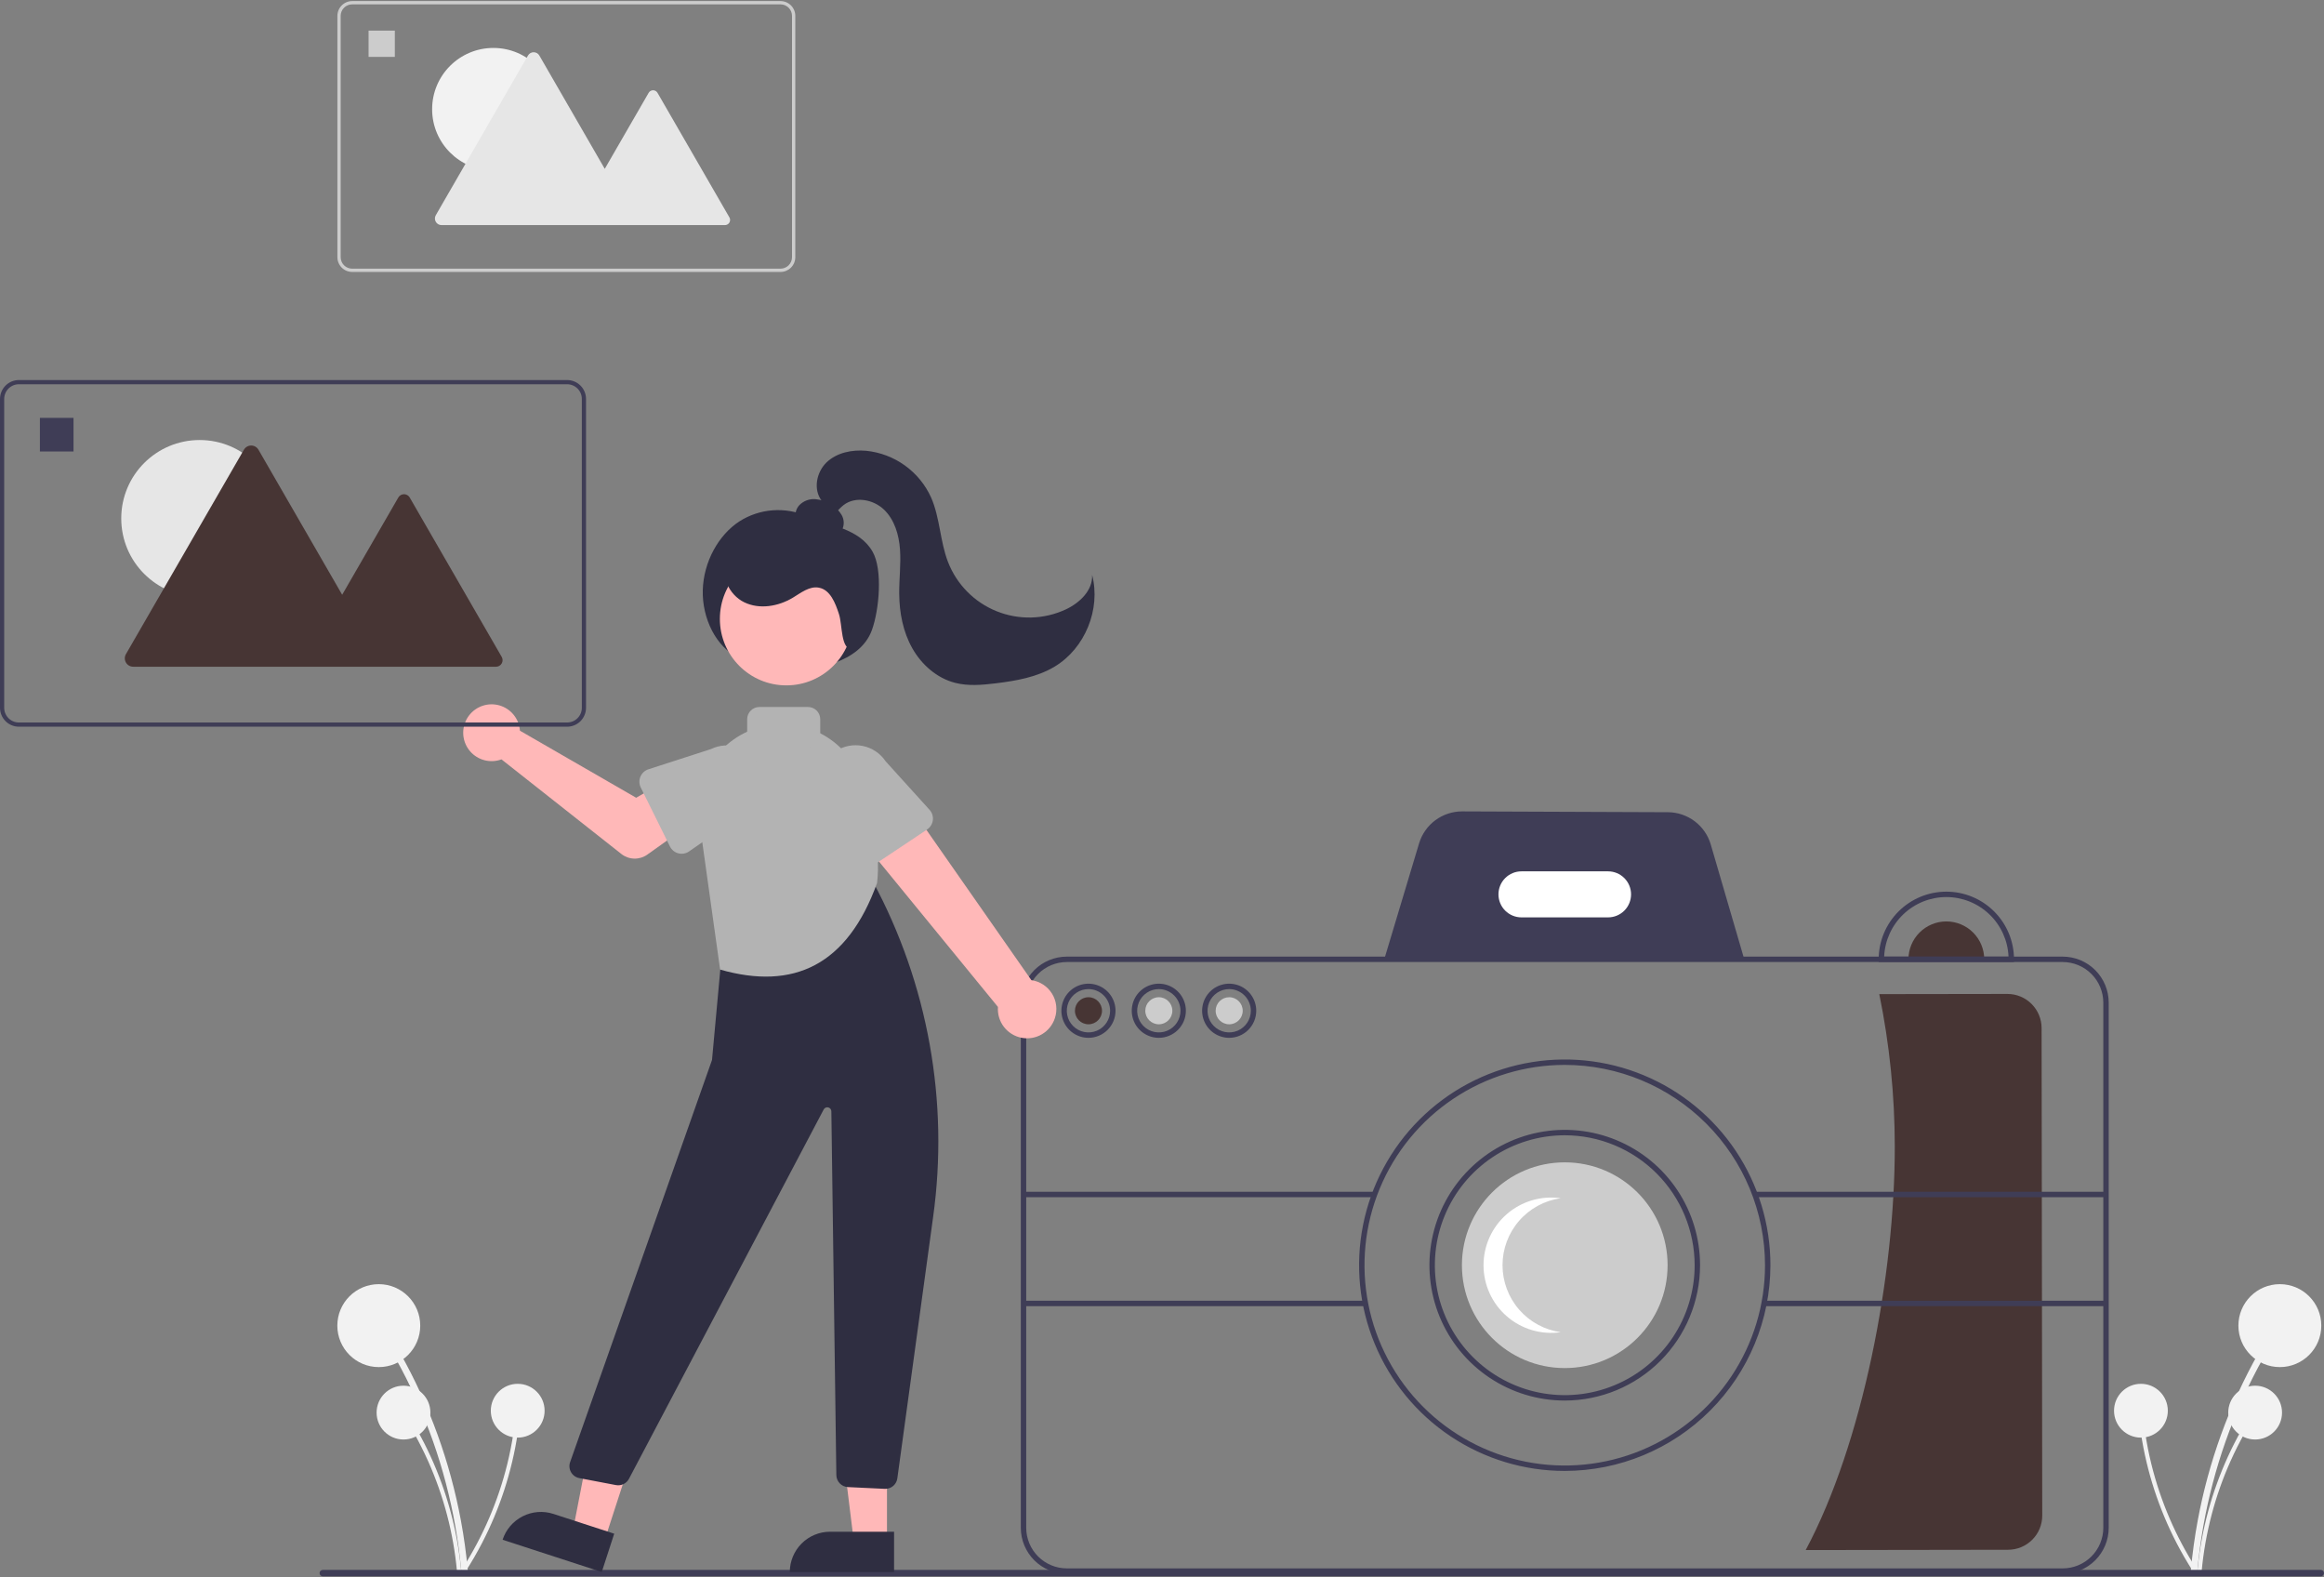 <svg width="224" height="152" viewBox="0 0 224 152" fill="none" xmlns="http://www.w3.org/2000/svg">
<rect x="0" y="0" width="224" height="152" fill="#808080" stroke="none"/>
<g clip-path="url(#clip0_231_877)">
<path d="M211.799 151.299C212.323 145.651 213.772 140.128 216.086 134.95C216.731 133.509 217.441 132.1 218.216 130.723C218.255 130.651 218.264 130.566 218.242 130.487C218.22 130.409 218.168 130.342 218.097 130.3C218.027 130.259 217.943 130.247 217.863 130.266C217.784 130.285 217.715 130.335 217.671 130.404C214.853 135.422 212.879 140.868 211.828 146.526C211.535 148.105 211.315 149.697 211.168 151.299C211.131 151.703 211.762 151.7 211.799 151.299Z" fill="#F2F2F2"/>
<path d="M219.744 131.735C221.951 131.735 223.74 129.946 223.74 127.739C223.74 125.532 221.951 123.743 219.744 123.743C217.538 123.743 215.749 125.532 215.749 127.739C215.749 129.946 217.538 131.735 219.744 131.735Z" fill="#F2F2F2"/>
<path d="M212.208 151.405C212.548 147.741 213.487 144.158 214.989 140.799C215.407 139.864 215.868 138.95 216.371 138.056C216.396 138.009 216.402 137.955 216.388 137.903C216.373 137.852 216.34 137.809 216.294 137.782C216.248 137.755 216.194 137.747 216.142 137.76C216.09 137.772 216.046 137.805 216.017 137.85C214.189 141.104 212.908 144.638 212.226 148.308C212.036 149.333 211.894 150.365 211.798 151.405C211.774 151.667 212.184 151.665 212.208 151.405Z" fill="#F2F2F2"/>
<path d="M217.362 138.713C218.794 138.713 219.955 137.552 219.955 136.12C219.955 134.689 218.794 133.528 217.362 133.528C215.931 133.528 214.77 134.689 214.77 136.12C214.77 137.552 215.931 138.713 217.362 138.713Z" fill="#F2F2F2"/>
<path d="M211.691 151.16C209.706 148.062 208.243 144.659 207.361 141.087C207.116 140.092 206.917 139.088 206.764 138.074C206.755 138.022 206.726 137.975 206.683 137.944C206.64 137.912 206.587 137.899 206.534 137.906C206.482 137.913 206.434 137.94 206.401 137.982C206.368 138.023 206.353 138.076 206.358 138.129C206.918 141.82 208.082 145.394 209.801 148.707C210.282 149.632 210.805 150.534 211.369 151.412C211.511 151.633 211.833 151.38 211.691 151.16Z" fill="#F2F2F2"/>
<path d="M206.355 138.531C207.786 138.531 208.947 137.37 208.947 135.938C208.947 134.507 207.786 133.346 206.355 133.346C204.923 133.346 203.762 134.507 203.762 135.938C203.762 137.37 204.923 138.531 206.355 138.531Z" fill="#F2F2F2"/>
<path d="M44.455 151.299C43.931 145.651 42.482 140.128 40.168 134.95C39.523 133.509 38.813 132.1 38.038 130.723C37.999 130.651 37.99 130.566 38.012 130.488C38.034 130.409 38.086 130.342 38.156 130.3C38.227 130.259 38.311 130.247 38.391 130.266C38.47 130.285 38.539 130.335 38.583 130.404C41.401 135.422 43.375 140.868 44.426 146.526C44.719 148.105 44.939 149.697 45.086 151.299C45.123 151.703 44.492 151.7 44.455 151.299Z" fill="#F2F2F2"/>
<path d="M36.51 131.735C38.716 131.735 40.505 129.946 40.505 127.739C40.505 125.532 38.716 123.743 36.51 123.743C34.303 123.743 32.514 125.532 32.514 127.739C32.514 129.946 34.303 131.735 36.51 131.735Z" fill="#F2F2F2"/>
<path d="M44.046 151.405C43.706 147.741 42.766 144.158 41.265 140.799C40.846 139.864 40.386 138.95 39.883 138.056C39.858 138.009 39.852 137.955 39.866 137.903C39.88 137.852 39.914 137.809 39.96 137.782C40.006 137.755 40.06 137.747 40.112 137.76C40.163 137.772 40.208 137.805 40.236 137.85C42.065 141.104 43.345 144.638 44.028 148.308C44.217 149.333 44.36 150.365 44.455 151.405C44.48 151.667 44.07 151.665 44.046 151.405Z" fill="#F2F2F2"/>
<path d="M38.892 138.713C40.323 138.713 41.484 137.552 41.484 136.12C41.484 134.689 40.323 133.528 38.892 133.528C37.46 133.528 36.299 134.689 36.299 136.12C36.299 137.552 37.46 138.713 38.892 138.713Z" fill="#F2F2F2"/>
<path d="M44.562 151.16C46.548 148.062 48.011 144.659 48.893 141.087C49.138 140.092 49.337 139.088 49.49 138.074C49.499 138.022 49.528 137.975 49.571 137.944C49.613 137.912 49.667 137.899 49.719 137.906C49.772 137.913 49.82 137.94 49.853 137.982C49.886 138.023 49.901 138.076 49.896 138.129C49.335 141.82 48.172 145.394 46.452 148.707C45.972 149.632 45.449 150.534 44.885 151.412C44.743 151.633 44.421 151.38 44.562 151.16Z" fill="#F2F2F2"/>
<path d="M49.899 138.531C51.331 138.531 52.492 137.37 52.492 135.938C52.492 134.507 51.331 133.346 49.899 133.346C48.468 133.346 47.307 134.507 47.307 135.938C47.307 137.37 48.468 138.531 49.899 138.531Z" fill="#F2F2F2"/>
<path d="M196.781 99.061L196.843 146.043C196.843 146.915 196.498 147.752 195.882 148.369C195.266 148.987 194.43 149.335 193.558 149.337L174.042 149.366C179.536 139.089 182.647 122.913 182.629 110.444C182.624 105.523 182.124 100.615 181.136 95.795L193.486 95.777C194.358 95.776 195.195 96.122 195.812 96.738C196.43 97.354 196.778 98.189 196.781 99.061Z" fill="#473534"/>
<path d="M223.689 151.897H31.111C31.029 151.897 30.95 151.864 30.892 151.806C30.834 151.747 30.801 151.668 30.801 151.586C30.801 151.504 30.834 151.425 30.892 151.367C30.95 151.309 31.029 151.276 31.111 151.276H223.689C223.772 151.276 223.851 151.308 223.909 151.367C223.967 151.425 224 151.504 224 151.586C224 151.669 223.967 151.748 223.909 151.806C223.851 151.864 223.772 151.897 223.689 151.897Z" fill="#3F3D56"/>
<path d="M168.182 92.64L133.402 92.504L136.784 81.252C137.054 80.368 137.6 79.593 138.341 79.042C139.083 78.49 139.982 78.191 140.906 78.187H140.923L160.774 78.265C161.701 78.272 162.601 78.578 163.342 79.135C164.083 79.693 164.625 80.473 164.889 81.362L168.182 92.64Z" fill="#3F3D56"/>
<path d="M187.599 88.79C186.631 88.79 185.702 89.175 185.017 89.86C184.332 90.544 183.947 91.473 183.947 92.442H191.251C191.251 91.473 190.866 90.544 190.181 89.86C189.496 89.175 188.568 88.79 187.599 88.79Z" fill="#473534"/>
<path d="M198.815 151.653H102.825C101.65 151.652 100.523 151.184 99.691 150.353C98.86 149.521 98.392 148.394 98.391 147.219V96.615C98.392 95.44 98.86 94.312 99.691 93.481C100.523 92.65 101.65 92.182 102.825 92.181H198.815C199.991 92.182 201.118 92.65 201.95 93.481C202.781 94.312 203.248 95.44 203.25 96.615V147.219C203.248 148.394 202.781 149.521 201.95 150.353C201.118 151.184 199.991 151.652 198.815 151.653ZM102.825 92.703C101.788 92.704 100.794 93.116 100.06 93.85C99.327 94.583 98.914 95.578 98.913 96.615V147.219C98.914 148.256 99.327 149.251 100.06 149.984C100.794 150.718 101.788 151.13 102.825 151.131H198.815C199.853 151.13 200.847 150.718 201.581 149.984C202.314 149.251 202.727 148.256 202.728 147.219V96.615C202.727 95.578 202.314 94.583 201.581 93.85C200.847 93.116 199.853 92.704 198.815 92.703H102.825Z" fill="#3F3D56"/>
<path d="M154.994 88.399H146.647C146.059 88.399 145.495 88.165 145.079 87.749C144.663 87.334 144.43 86.769 144.43 86.181C144.43 85.594 144.663 85.029 145.079 84.614C145.495 84.198 146.059 83.964 146.647 83.964H154.994C155.582 83.964 156.146 84.198 156.562 84.614C156.977 85.029 157.211 85.594 157.211 86.181C157.211 86.769 156.977 87.334 156.562 87.749C156.146 88.165 155.582 88.399 154.994 88.399Z" fill="white"/>
<path d="M150.82 141.741C146.899 141.741 143.067 140.578 139.806 138.4C136.546 136.222 134.006 133.126 132.505 129.503C131.005 125.881 130.612 121.895 131.377 118.05C132.142 114.204 134.03 110.672 136.802 107.899C139.575 105.127 143.107 103.239 146.953 102.474C150.798 101.709 154.784 102.102 158.406 103.602C162.029 105.102 165.125 107.643 167.303 110.903C169.481 114.163 170.644 117.996 170.644 121.917C170.638 127.173 168.548 132.212 164.831 135.928C161.115 139.645 156.076 141.735 150.82 141.741ZM150.82 102.615C147.002 102.615 143.271 103.747 140.096 105.868C136.922 107.989 134.448 111.003 132.987 114.53C131.526 118.057 131.144 121.938 131.889 125.683C132.633 129.427 134.472 132.866 137.171 135.566C139.871 138.265 143.31 140.104 147.054 140.849C150.799 141.593 154.68 141.211 158.207 139.75C161.734 138.289 164.748 135.815 166.869 132.641C168.99 129.467 170.122 125.735 170.122 121.917C170.117 116.8 168.081 111.893 164.463 108.275C160.844 104.656 155.938 102.62 150.82 102.615Z" fill="#3F3D56"/>
<path d="M150.82 134.959C148.24 134.959 145.719 134.194 143.574 132.761C141.429 131.328 139.758 129.291 138.771 126.908C137.783 124.525 137.525 121.902 138.028 119.372C138.532 116.843 139.774 114.519 141.598 112.695C143.422 110.871 145.746 109.629 148.276 109.125C150.805 108.622 153.428 108.88 155.811 109.868C158.194 110.855 160.231 112.526 161.664 114.671C163.097 116.816 163.862 119.337 163.862 121.917C163.858 125.375 162.483 128.69 160.038 131.135C157.593 133.58 154.278 134.955 150.82 134.959ZM150.82 109.396C148.344 109.396 145.923 110.131 143.864 111.507C141.805 112.882 140.2 114.838 139.253 117.126C138.305 119.413 138.057 121.931 138.54 124.359C139.023 126.788 140.216 129.019 141.967 130.77C143.718 132.521 145.949 133.714 148.377 134.197C150.806 134.68 153.324 134.432 155.611 133.484C157.899 132.537 159.855 130.932 161.23 128.873C162.606 126.814 163.34 124.393 163.34 121.917C163.337 118.597 162.016 115.415 159.669 113.068C157.322 110.721 154.139 109.4 150.82 109.396Z" fill="#3F3D56"/>
<path d="M150.82 131.829C156.294 131.829 160.732 127.391 160.732 121.917C160.732 116.443 156.294 112.005 150.82 112.005C145.346 112.005 140.908 116.443 140.908 121.917C140.908 127.391 145.346 131.829 150.82 131.829Z" fill="#CCCCCC"/>
<path d="M144.821 121.917C144.821 120.346 145.388 118.827 146.419 117.641C147.449 116.455 148.873 115.681 150.429 115.461C149.504 115.329 148.562 115.398 147.666 115.662C146.771 115.926 145.942 116.38 145.237 116.992C144.531 117.604 143.966 118.36 143.578 119.21C143.19 120.06 142.99 120.983 142.99 121.917C142.99 122.851 143.19 123.774 143.578 124.623C143.966 125.473 144.531 126.23 145.237 126.842C145.942 127.454 146.771 127.907 147.666 128.172C148.562 128.436 149.504 128.504 150.429 128.373C148.873 128.153 147.449 127.379 146.419 126.192C145.388 125.006 144.821 123.488 144.821 121.917Z" fill="white"/>
<path d="M194.12 92.703H181.078V92.442C181.078 90.712 181.765 89.054 182.988 87.831C184.211 86.608 185.87 85.921 187.599 85.921C189.329 85.921 190.987 86.608 192.21 87.831C193.433 89.054 194.12 90.712 194.12 92.442V92.703ZM181.605 92.181H193.593C193.526 90.636 192.865 89.177 191.748 88.108C190.631 87.039 189.145 86.442 187.599 86.442C186.053 86.442 184.567 87.039 183.45 88.108C182.334 89.177 181.673 90.636 181.605 92.181Z" fill="#3F3D56"/>
<path d="M104.912 100.006C104.396 100.006 103.892 99.853 103.463 99.567C103.034 99.28 102.7 98.873 102.502 98.396C102.305 97.919 102.253 97.395 102.354 96.889C102.454 96.383 102.703 95.918 103.068 95.553C103.432 95.189 103.897 94.94 104.403 94.839C104.909 94.739 105.434 94.79 105.91 94.988C106.387 95.185 106.794 95.52 107.081 95.949C107.368 96.377 107.521 96.882 107.521 97.398C107.52 98.089 107.245 98.752 106.756 99.241C106.267 99.73 105.604 100.005 104.912 100.006ZM104.912 95.311C104.499 95.311 104.096 95.433 103.753 95.663C103.41 95.892 103.142 96.218 102.984 96.599C102.826 96.981 102.785 97.4 102.865 97.805C102.946 98.21 103.145 98.581 103.437 98.873C103.728 99.165 104.1 99.364 104.505 99.444C104.91 99.525 105.329 99.484 105.711 99.326C106.092 99.168 106.418 98.9 106.647 98.557C106.876 98.214 106.999 97.81 106.999 97.398C106.998 96.844 106.778 96.314 106.387 95.923C105.996 95.532 105.465 95.312 104.912 95.311Z" fill="#3F3D56"/>
<path d="M104.912 98.702C105.632 98.702 106.216 98.118 106.216 97.398C106.216 96.677 105.632 96.094 104.912 96.094C104.192 96.094 103.608 96.677 103.608 97.398C103.608 98.118 104.192 98.702 104.912 98.702Z" fill="#473534"/>
<path d="M111.694 98.702C112.414 98.702 112.998 98.118 112.998 97.398C112.998 96.677 112.414 96.094 111.694 96.094C110.974 96.094 110.39 96.677 110.39 97.398C110.39 98.118 110.974 98.702 111.694 98.702Z" fill="#CCCCCC"/>
<path d="M118.476 98.702C119.196 98.702 119.78 98.118 119.78 97.398C119.78 96.677 119.196 96.094 118.476 96.094C117.755 96.094 117.171 96.677 117.171 97.398C117.171 98.118 117.755 98.702 118.476 98.702Z" fill="#CCCCCC"/>
<path d="M111.694 100.006C111.178 100.006 110.674 99.853 110.245 99.567C109.816 99.28 109.481 98.873 109.284 98.396C109.087 97.919 109.035 97.395 109.136 96.889C109.236 96.383 109.485 95.918 109.849 95.553C110.214 95.189 110.679 94.94 111.185 94.839C111.691 94.739 112.215 94.79 112.692 94.988C113.169 95.185 113.576 95.52 113.863 95.949C114.149 96.377 114.302 96.882 114.302 97.398C114.302 98.089 114.026 98.752 113.537 99.241C113.048 99.73 112.385 100.005 111.694 100.006ZM111.694 95.311C111.281 95.311 110.878 95.433 110.535 95.663C110.191 95.892 109.924 96.218 109.766 96.599C109.608 96.981 109.567 97.4 109.647 97.805C109.728 98.21 109.926 98.581 110.218 98.873C110.51 99.165 110.882 99.364 111.287 99.444C111.692 99.525 112.111 99.484 112.492 99.326C112.874 99.168 113.2 98.9 113.429 98.557C113.658 98.214 113.781 97.81 113.781 97.398C113.78 96.844 113.56 96.314 113.169 95.923C112.778 95.532 112.247 95.312 111.694 95.311Z" fill="#3F3D56"/>
<path d="M118.476 100.006C117.96 100.006 117.455 99.853 117.026 99.567C116.597 99.28 116.263 98.873 116.066 98.396C115.868 97.919 115.817 97.395 115.917 96.889C116.018 96.383 116.266 95.918 116.631 95.553C116.996 95.189 117.461 94.94 117.967 94.839C118.473 94.739 118.997 94.79 119.474 94.988C119.95 95.185 120.358 95.52 120.644 95.949C120.931 96.377 121.084 96.882 121.084 97.398C121.083 98.089 120.808 98.752 120.319 99.241C119.83 99.73 119.167 100.005 118.476 100.006ZM118.476 95.311C118.063 95.311 117.659 95.433 117.316 95.663C116.973 95.892 116.706 96.218 116.548 96.599C116.39 96.981 116.348 97.4 116.429 97.805C116.509 98.21 116.708 98.581 117 98.873C117.292 99.165 117.664 99.364 118.069 99.444C118.473 99.525 118.893 99.484 119.274 99.326C119.655 99.168 119.981 98.9 120.211 98.557C120.44 98.214 120.562 97.81 120.562 97.398C120.562 96.844 120.342 96.314 119.95 95.923C119.559 95.532 119.029 95.312 118.476 95.311Z" fill="#3F3D56"/>
<path d="M132.561 114.841H98.652V115.363H132.561V114.841Z" fill="#3F3D56"/>
<path d="M131.719 125.341H98.652V125.863H131.719V125.341Z" fill="#3F3D56"/>
<path d="M202.989 114.841H169.079V115.363H202.989V114.841Z" fill="#3F3D56"/>
<path d="M202.929 125.341H169.862V125.863H202.929V125.341Z" fill="#3F3D56"/>
<path d="M71.165 63.352C69.049 62.38 67.659 59.602 67.738 56.861C67.817 54.121 69.259 51.559 71.248 50.252C72.217 49.631 73.326 49.26 74.474 49.174C75.623 49.087 76.774 49.287 77.826 49.755C79.96 50.664 82.826 50.911 84.109 53.169C85.095 54.905 84.74 58.776 84.042 60.706C83.439 62.373 81.963 63.313 80.525 63.839C78.933 64.416 77.235 64.644 75.547 64.508C73.859 64.372 72.22 63.875 70.74 63.051" fill="#2F2E41"/>
<path d="M58.267 148.446L55.226 147.457L57.595 135.257L62.083 136.717L58.267 148.446Z" fill="#FFB8B8"/>
<path d="M53.337 145.881L59.201 147.789L58 151.482L48.443 148.373C48.6 147.888 48.852 147.439 49.184 147.051C49.515 146.664 49.919 146.345 50.374 146.114C50.828 145.882 51.324 145.743 51.832 145.703C52.34 145.663 52.852 145.724 53.337 145.881Z" fill="#2F2E41"/>
<path d="M85.491 148.513L82.293 148.512L80.772 136.178L85.492 136.178L85.491 148.513Z" fill="#FFB8B8"/>
<path d="M80.009 147.599H86.176V151.482H76.126C76.126 150.972 76.226 150.467 76.422 149.996C76.617 149.525 76.903 149.097 77.263 148.736C77.624 148.375 78.052 148.089 78.523 147.894C78.994 147.699 79.499 147.599 80.009 147.599Z" fill="#2F2E41"/>
<path d="M85.33 143.468C85.311 143.468 85.292 143.467 85.272 143.466L81.729 143.297C81.43 143.283 81.149 143.155 80.941 142.94C80.734 142.725 80.615 142.44 80.611 142.141L80.131 107.086C80.129 106.999 80.099 106.915 80.045 106.847C79.991 106.779 79.915 106.731 79.831 106.711C79.746 106.691 79.657 106.699 79.578 106.735C79.499 106.771 79.434 106.832 79.393 106.909L60.624 142.499C60.507 142.722 60.322 142.901 60.095 143.01C59.868 143.119 59.613 143.152 59.366 143.104L55.839 142.432C55.673 142.401 55.516 142.334 55.378 142.236C55.24 142.138 55.125 142.011 55.041 141.864C54.957 141.718 54.905 141.555 54.89 141.386C54.874 141.218 54.895 141.048 54.952 140.889L68.628 102.14L69.68 90.678C69.703 90.41 69.818 90.159 70.005 89.967C70.192 89.775 70.44 89.652 70.707 89.621C74.692 89.132 80.26 85.867 82.469 84.486C82.604 84.4 82.756 84.344 82.915 84.32C83.073 84.296 83.235 84.305 83.39 84.347C83.546 84.389 83.692 84.463 83.819 84.564C83.946 84.664 84.051 84.79 84.128 84.933C89.449 94.822 91.484 106.148 89.939 117.271L86.491 142.453C86.454 142.734 86.316 142.992 86.102 143.179C85.888 143.366 85.614 143.468 85.33 143.468Z" fill="#2F2E41"/>
<path d="M75.791 66.044C79.33 66.044 82.198 63.175 82.198 59.637C82.198 56.099 79.33 53.231 75.791 53.231C72.253 53.231 69.385 56.099 69.385 59.637C69.385 63.175 72.253 66.044 75.791 66.044Z" fill="#FFB8B8"/>
<path d="M69.408 93.43L67.479 79.646C67.009 77.551 67.391 75.356 68.539 73.542C69.687 71.729 71.508 70.445 73.602 69.974C75.696 69.502 77.892 69.882 79.706 71.028C81.521 72.175 82.806 73.995 83.279 76.089C83.829 78.637 84.945 81.739 84.537 85.083C81.68 93.012 76.494 95.457 69.408 93.43Z" fill="#B3B3B3"/>
<path d="M77.886 72.041H73.19C72.879 72.04 72.581 71.917 72.361 71.697C72.141 71.477 72.017 71.178 72.017 70.867V69.302C72.017 68.991 72.141 68.692 72.361 68.472C72.581 68.252 72.879 68.129 73.19 68.128H77.886C78.197 68.129 78.495 68.252 78.715 68.472C78.935 68.692 79.059 68.991 79.059 69.302V70.867C79.059 71.178 78.935 71.477 78.715 71.697C78.495 71.917 78.197 72.04 77.886 72.041Z" fill="#B3B3B3"/>
<path d="M101.681 98.094C101.808 97.705 101.848 97.293 101.799 96.886C101.75 96.479 101.612 96.088 101.395 95.741C101.178 95.393 100.888 95.097 100.545 94.874C100.201 94.65 99.813 94.505 99.407 94.448L84.793 73.525L80.459 77.809L96.188 97.029C96.137 97.717 96.34 98.399 96.759 98.947C97.178 99.495 97.784 99.87 98.461 100.001C99.138 100.133 99.84 100.011 100.433 99.66C101.026 99.308 101.47 98.751 101.681 98.094Z" fill="#FFB8B8"/>
<path d="M89.364 79.926L84.086 83.449C83.936 83.549 83.766 83.616 83.588 83.644C83.409 83.673 83.227 83.663 83.053 83.615C82.879 83.566 82.718 83.481 82.579 83.365C82.441 83.249 82.33 83.104 82.253 82.941L79.549 77.221C79.041 76.45 78.859 75.509 79.044 74.604C79.229 73.699 79.765 72.904 80.534 72.394C81.304 71.883 82.244 71.698 83.15 71.88C84.055 72.062 84.852 72.595 85.365 73.363L89.598 78.037C89.719 78.171 89.81 78.33 89.864 78.502C89.919 78.674 89.936 78.856 89.913 79.035C89.891 79.214 89.831 79.386 89.736 79.54C89.641 79.694 89.514 79.825 89.364 79.926Z" fill="#B3B3B3"/>
<path d="M50.05 69.981C50.082 70.121 50.103 70.264 50.113 70.409L61.318 76.873L64.041 75.305L66.945 79.106L62.393 82.35C62.025 82.612 61.583 82.748 61.131 82.737C60.68 82.726 60.244 82.569 59.889 82.289L48.335 73.174C47.814 73.367 47.246 73.397 46.707 73.259C46.168 73.121 45.684 72.823 45.319 72.404C44.954 71.984 44.725 71.464 44.663 70.911C44.602 70.358 44.709 69.8 44.972 69.31C45.236 68.82 45.642 68.422 46.136 68.169C46.631 67.915 47.192 67.819 47.743 67.891C48.294 67.964 48.81 68.203 49.222 68.576C49.635 68.95 49.923 69.439 50.05 69.981Z" fill="#FFB8B8"/>
<path d="M64.575 81.57L61.759 75.883C61.679 75.721 61.635 75.544 61.63 75.363C61.624 75.183 61.657 75.003 61.728 74.837C61.798 74.671 61.903 74.521 62.036 74.399C62.169 74.277 62.327 74.185 62.499 74.13L68.519 72.184C69.349 71.779 70.306 71.719 71.18 72.019C72.054 72.318 72.773 72.952 73.181 73.781C73.588 74.61 73.65 75.567 73.353 76.442C73.056 77.316 72.425 78.038 71.597 78.447L66.417 82.044C66.269 82.147 66.1 82.217 65.922 82.249C65.745 82.281 65.562 82.274 65.387 82.229C65.213 82.184 65.049 82.102 64.909 81.988C64.769 81.874 64.655 81.732 64.575 81.57Z" fill="#B3B3B3"/>
<path d="M80.091 51.569C80.321 51.602 80.556 51.559 80.76 51.446C80.964 51.332 81.124 51.154 81.216 50.94C81.302 50.724 81.337 50.49 81.318 50.258C81.299 50.025 81.227 49.8 81.108 49.6C80.865 49.201 80.527 48.869 80.123 48.634C79.658 48.324 79.121 48.139 78.563 48.097C78.285 48.079 78.006 48.121 77.745 48.22C77.484 48.319 77.248 48.473 77.052 48.671C76.86 48.874 76.734 49.13 76.689 49.406C76.644 49.681 76.682 49.964 76.798 50.217C77.032 50.669 77.524 50.922 78.003 51.094C78.953 51.435 79.965 51.568 80.971 51.484" fill="#2F2E41"/>
<path d="M82.139 62.554C81.02 62.607 81.212 60.231 80.862 59.166C80.512 58.101 80.028 56.831 78.926 56.627C78.023 56.46 77.207 57.12 76.42 57.594C75.017 58.44 73.202 58.751 71.73 58.035C70.257 57.319 69.361 55.407 70.078 53.934C70.296 53.529 70.595 53.174 70.956 52.889C71.317 52.605 71.733 52.397 72.177 52.28C73.068 52.051 73.997 52.006 74.906 52.149C76.934 52.398 78.883 53.088 80.615 54.172C81.81 54.922 82.947 55.943 83.303 57.308C83.659 58.673 83.804 62.385 82.413 62.62L82.139 62.554Z" fill="#2F2E41"/>
<path d="M79.21 48.264C78.364 47.192 78.683 45.502 79.668 44.557C80.654 43.612 82.12 43.318 83.481 43.438C84.829 43.574 86.117 44.061 87.217 44.852C88.317 45.643 89.189 46.709 89.747 47.944C90.607 49.91 90.6 52.16 91.377 54.16C91.792 55.227 92.42 56.197 93.224 57.011C94.027 57.826 94.989 58.467 96.05 58.896C97.111 59.324 98.248 59.531 99.392 59.504C100.535 59.477 101.661 59.215 102.7 58.736C104.054 58.112 105.342 56.89 105.265 55.402C106.121 58.701 104.58 62.474 101.66 64.231C99.949 65.26 97.923 65.609 95.942 65.85C94.65 66.006 93.323 66.123 92.063 65.8C90.3 65.349 88.824 64.047 87.93 62.462C87.036 60.877 86.685 59.029 86.671 57.209C86.66 55.791 86.846 54.373 86.748 52.959C86.65 51.544 86.225 50.081 85.199 49.102C84.174 48.123 82.444 47.8 81.319 48.663C80.867 49.01 80.535 49.516 80.026 49.771C79.517 50.027 78.712 49.828 78.678 49.26L79.21 48.264Z" fill="#2F2E41"/>
<path d="M54.663 70.026H1.822C1.339 70.026 0.876 69.834 0.534 69.492C0.193 69.15 0.001 68.687 0 68.204V38.443C0.001 37.96 0.193 37.497 0.534 37.156C0.876 36.814 1.339 36.622 1.822 36.621H54.663C55.146 36.622 55.609 36.814 55.951 37.156C56.292 37.497 56.484 37.96 56.485 38.443V68.204C56.484 68.687 56.292 69.15 55.951 69.492C55.609 69.834 55.146 70.026 54.663 70.026ZM1.822 37.026C1.446 37.027 1.086 37.176 0.82 37.442C0.555 37.708 0.405 38.068 0.405 38.443V68.204C0.405 68.58 0.555 68.94 0.82 69.206C1.086 69.472 1.446 69.621 1.822 69.621H54.663C55.038 69.621 55.399 69.472 55.664 69.206C55.93 68.94 56.08 68.58 56.08 68.204V38.443C56.08 38.068 55.93 37.708 55.664 37.442C55.399 37.176 55.038 37.027 54.663 37.026H1.822Z" fill="#3F3D56"/>
<path d="M19.242 57.513C23.415 57.513 26.798 54.13 26.798 49.957C26.798 45.784 23.415 42.401 19.242 42.401C15.069 42.401 11.686 45.784 11.686 49.957C11.686 54.13 15.069 57.513 19.242 57.513Z" fill="#E6E6E6"/>
<path d="M48.358 63.3L39.488 47.937C39.433 47.841 39.353 47.761 39.257 47.706C39.161 47.651 39.052 47.621 38.941 47.621C38.83 47.621 38.721 47.651 38.625 47.706C38.529 47.761 38.45 47.841 38.394 47.937L32.981 57.312L24.912 43.336C24.841 43.213 24.739 43.111 24.616 43.039C24.493 42.968 24.353 42.931 24.211 42.931C24.069 42.931 23.929 42.968 23.806 43.039C23.683 43.111 23.581 43.213 23.509 43.336L12.138 63.032C12.067 63.155 12.029 63.295 12.029 63.437C12.029 63.579 12.067 63.719 12.138 63.842C12.209 63.965 12.311 64.067 12.434 64.138C12.557 64.21 12.697 64.247 12.839 64.247H47.811C47.922 64.247 48.031 64.218 48.127 64.162C48.222 64.107 48.302 64.027 48.358 63.931C48.413 63.835 48.442 63.726 48.442 63.615C48.442 63.504 48.413 63.395 48.358 63.3Z" fill="#473534"/>
<path d="M7.086 40.266H3.847V43.505H7.086V40.266Z" fill="#3F3D56"/>
<path d="M75.231 26.205H33.944C33.566 26.204 33.204 26.054 32.938 25.788C32.671 25.521 32.52 25.159 32.52 24.781V1.527C32.52 1.15 32.671 0.788 32.938 0.521C33.204 0.254 33.566 0.104 33.944 0.104H75.231C75.609 0.104 75.971 0.254 76.238 0.521C76.505 0.788 76.655 1.15 76.655 1.527V24.781C76.655 25.159 76.505 25.521 76.238 25.788C75.971 26.054 75.609 26.205 75.231 26.205ZM33.944 0.42C33.65 0.42 33.369 0.537 33.161 0.745C32.953 0.952 32.837 1.234 32.836 1.527V24.781C32.837 25.075 32.953 25.356 33.161 25.564C33.369 25.771 33.65 25.888 33.944 25.889H75.231C75.525 25.888 75.806 25.771 76.014 25.564C76.222 25.356 76.338 25.075 76.339 24.781V1.527C76.338 1.234 76.222 0.952 76.014 0.745C75.806 0.537 75.525 0.42 75.231 0.42H33.944Z" fill="#CCCCCC"/>
<path d="M47.555 16.427C50.815 16.427 53.459 13.784 53.459 10.524C53.459 7.263 50.815 4.62 47.555 4.62C44.294 4.62 41.651 7.263 41.651 10.524C41.651 13.784 44.294 16.427 47.555 16.427Z" fill="#F2F2F2"/>
<path d="M70.305 20.949L63.374 8.945C63.331 8.87 63.269 8.808 63.194 8.764C63.119 8.721 63.034 8.698 62.947 8.698C62.86 8.698 62.775 8.721 62.7 8.764C62.625 8.808 62.563 8.87 62.52 8.945L58.29 16.27L51.985 5.35C51.93 5.254 51.85 5.174 51.754 5.118C51.657 5.063 51.548 5.033 51.437 5.033C51.326 5.033 51.217 5.063 51.121 5.118C51.025 5.174 50.945 5.254 50.889 5.35L42.004 20.74C41.948 20.836 41.919 20.945 41.919 21.056C41.919 21.167 41.948 21.276 42.004 21.373C42.059 21.469 42.139 21.549 42.235 21.604C42.331 21.66 42.441 21.689 42.552 21.689H69.877C69.964 21.689 70.049 21.666 70.124 21.623C70.199 21.579 70.261 21.517 70.305 21.442C70.348 21.367 70.371 21.282 70.371 21.195C70.371 21.109 70.348 21.024 70.305 20.949Z" fill="#E6E6E6"/>
<path d="M38.056 2.951H35.525V5.482H38.056V2.951Z" fill="#CCCCCC"/>
</g>
<defs>
<clipPath id="clip0_231_877">
<rect width="224" height="151.793" fill="white" transform="translate(0 0.104)"/>
</clipPath>
</defs>
</svg>
